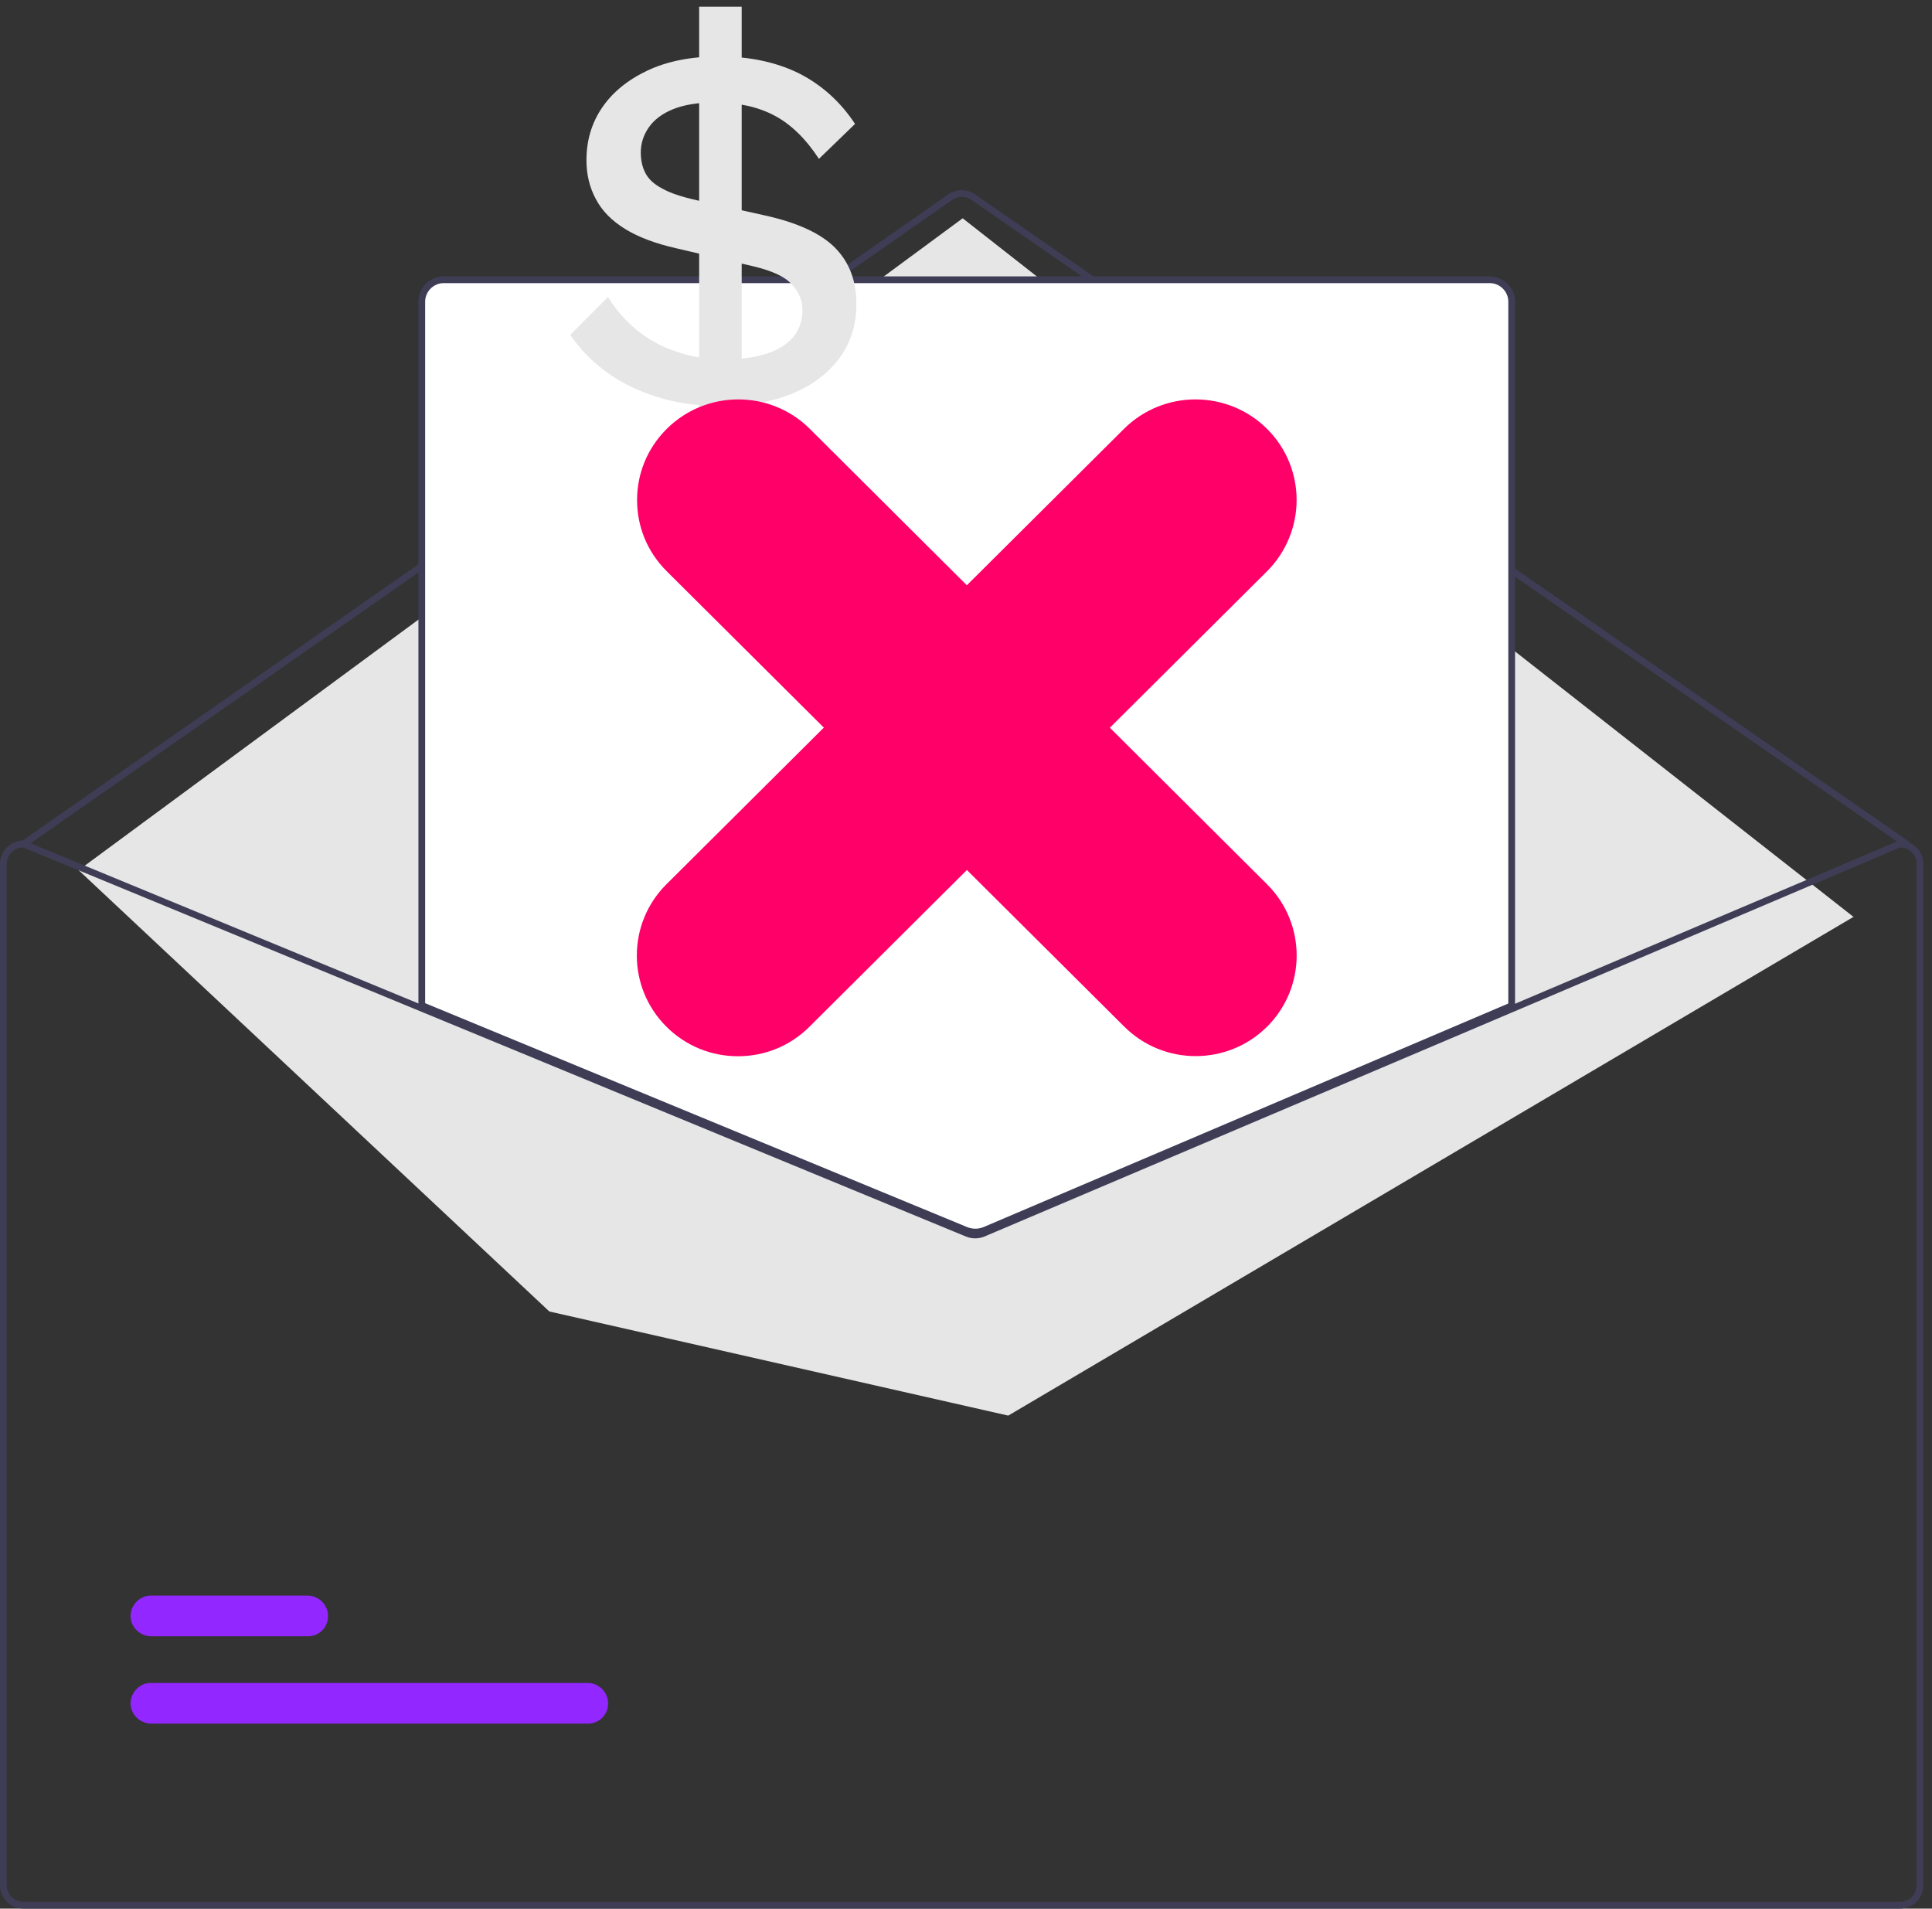 <svg width="82" height="81" viewBox="0 0 82 81" fill="none" xmlns="http://www.w3.org/2000/svg">
<rect x="0" y="0" width="82" height="81" fill="#333333" stroke="none"/>
<g clip-path="url(#clip0)">
<path d="M80.917 35.96C80.888 35.96 80.859 35.946 80.831 35.932L41.232 8.481C40.988 8.31 40.659 8.31 40.415 8.481L1.088 35.932C1.017 35.975 0.931 35.96 0.888 35.903C0.845 35.832 0.859 35.747 0.917 35.704L40.244 8.253C40.587 8.01 41.046 8.01 41.389 8.253L81.003 35.704C81.074 35.747 81.089 35.832 81.031 35.903C81.003 35.946 80.96 35.96 80.917 35.96Z" fill="#3F3D56"/>
<path d="M3.337 36.93L40.859 9.264L78.668 38.911L42.793 60.077L23.316 55.658L3.337 36.93Z" fill="#E6E6E6"/>
<path d="M24.962 73.147H6.416C5.943 73.147 5.542 72.762 5.542 72.291C5.542 71.821 5.929 71.422 6.402 71.422H24.934C25.407 71.422 25.808 71.807 25.808 72.277C25.822 72.762 25.435 73.147 24.962 73.147Z" fill="#9327FF"/>
<path d="M13.076 69.441H6.416C5.943 69.441 5.542 69.056 5.542 68.586C5.542 68.115 5.929 67.716 6.402 67.716H13.047C13.52 67.716 13.921 68.101 13.921 68.571C13.935 69.056 13.548 69.441 13.076 69.441Z" fill="#9327FF"/>
<path d="M41.389 52.351C41.246 52.351 41.103 52.323 40.974 52.266L17.83 42.716V12.799C17.83 12.243 18.274 11.802 18.833 11.802H63.23C63.788 11.802 64.232 12.243 64.232 12.799V42.731L64.189 42.745L41.805 52.252C41.676 52.323 41.532 52.351 41.389 52.351Z" fill="white"/>
<path d="M41.389 52.423C41.246 52.423 41.089 52.394 40.945 52.337L17.759 42.759V12.799C17.759 12.215 18.246 11.73 18.833 11.73H63.23C63.817 11.73 64.304 12.215 64.304 12.799V42.788L41.833 52.337C41.69 52.394 41.532 52.423 41.389 52.423ZM18.045 42.574L41.06 52.081C41.275 52.166 41.518 52.166 41.733 52.081L64.017 42.588V12.799C64.017 12.372 63.659 12.015 63.23 12.015H18.833C18.403 12.015 18.045 12.372 18.045 12.799V42.574Z" fill="#3F3D56"/>
<path d="M80.63 35.675H80.602L64.16 42.659L41.661 52.223C41.489 52.294 41.289 52.294 41.103 52.223L17.902 42.645L1.06 35.69L1.031 35.675H1.003C0.444 35.675 0 36.117 0 36.673V80.002C0 80.558 0.444 81 1.003 81H80.63C81.189 81 81.633 80.558 81.633 80.002V36.673C81.633 36.117 81.189 35.675 80.63 35.675ZM81.346 80.002C81.346 80.401 81.031 80.715 80.63 80.715H1.003C0.602 80.715 0.286 80.401 0.286 80.002V36.673C0.286 36.288 0.587 35.975 0.974 35.96L17.902 42.944L41.003 52.48C41.246 52.58 41.532 52.58 41.776 52.48L64.16 42.973L80.659 35.96C81.046 35.975 81.346 36.288 81.346 36.673V80.002Z" fill="#3F3D56"/>
<path d="M30.619 17.232C29.603 17.232 28.672 17.104 27.855 16.833C27.039 16.576 26.323 16.22 25.707 15.764C25.091 15.308 24.604 14.795 24.203 14.21L25.807 12.6C26.122 13.127 26.523 13.583 26.996 13.982C27.483 14.381 28.027 14.695 28.672 14.909C29.302 15.137 29.989 15.251 30.748 15.251C31.765 15.251 32.581 15.08 33.169 14.723C33.756 14.367 34.057 13.84 34.057 13.141C34.057 12.742 33.899 12.372 33.598 12.058C33.298 11.73 32.753 11.488 31.98 11.303L28.686 10.533C27.812 10.334 27.096 10.063 26.538 9.721C25.979 9.379 25.55 8.951 25.292 8.452C25.02 7.953 24.891 7.397 24.891 6.799C24.891 5.972 25.106 5.231 25.55 4.575C25.994 3.92 26.638 3.392 27.483 2.993C28.328 2.594 29.345 2.395 30.534 2.395C31.808 2.395 32.94 2.637 33.899 3.107C34.859 3.592 35.661 4.304 36.291 5.259L34.758 6.742C34.2 5.887 33.57 5.274 32.868 4.903C32.166 4.532 31.321 4.347 30.347 4.347C29.631 4.347 29.03 4.447 28.572 4.632C28.113 4.818 27.77 5.074 27.54 5.402C27.311 5.73 27.197 6.086 27.197 6.471C27.197 6.784 27.254 7.07 27.383 7.326C27.512 7.583 27.741 7.811 28.099 7.996C28.443 8.195 28.93 8.352 29.56 8.495L32.496 9.15C33.899 9.464 34.887 9.934 35.474 10.547C36.062 11.16 36.348 11.944 36.348 12.899C36.348 13.783 36.105 14.552 35.632 15.194C35.145 15.849 34.486 16.348 33.627 16.705C32.753 17.061 31.765 17.232 30.619 17.232ZM29.674 19.413V0.285H31.479V19.413H29.674Z" fill="#E6E6E6"/>
<path d="M53.778 18.201C52.102 16.534 49.381 16.534 47.705 18.201L28.285 37.528C26.61 39.196 26.61 41.904 28.285 43.572C29.13 44.413 30.218 44.826 31.321 44.826C32.424 44.826 33.513 44.413 34.357 43.572L53.763 24.259C55.453 22.577 55.453 19.869 53.778 18.201Z" fill="#FF0068"/>
<path d="M53.778 43.572C55.453 41.904 55.453 39.196 53.778 37.528L34.372 18.201C32.696 16.534 29.975 16.534 28.299 18.201C27.454 19.042 27.039 20.125 27.039 21.223C27.039 22.32 27.454 23.404 28.299 24.244L47.705 43.557C49.381 45.239 52.102 45.239 53.778 43.572Z" fill="#FF0068"/>
</g>
<defs>
<clipPath id="clip0">
<rect width="81.633" height="81" fill="white"/>
</clipPath>
</defs>
</svg>
